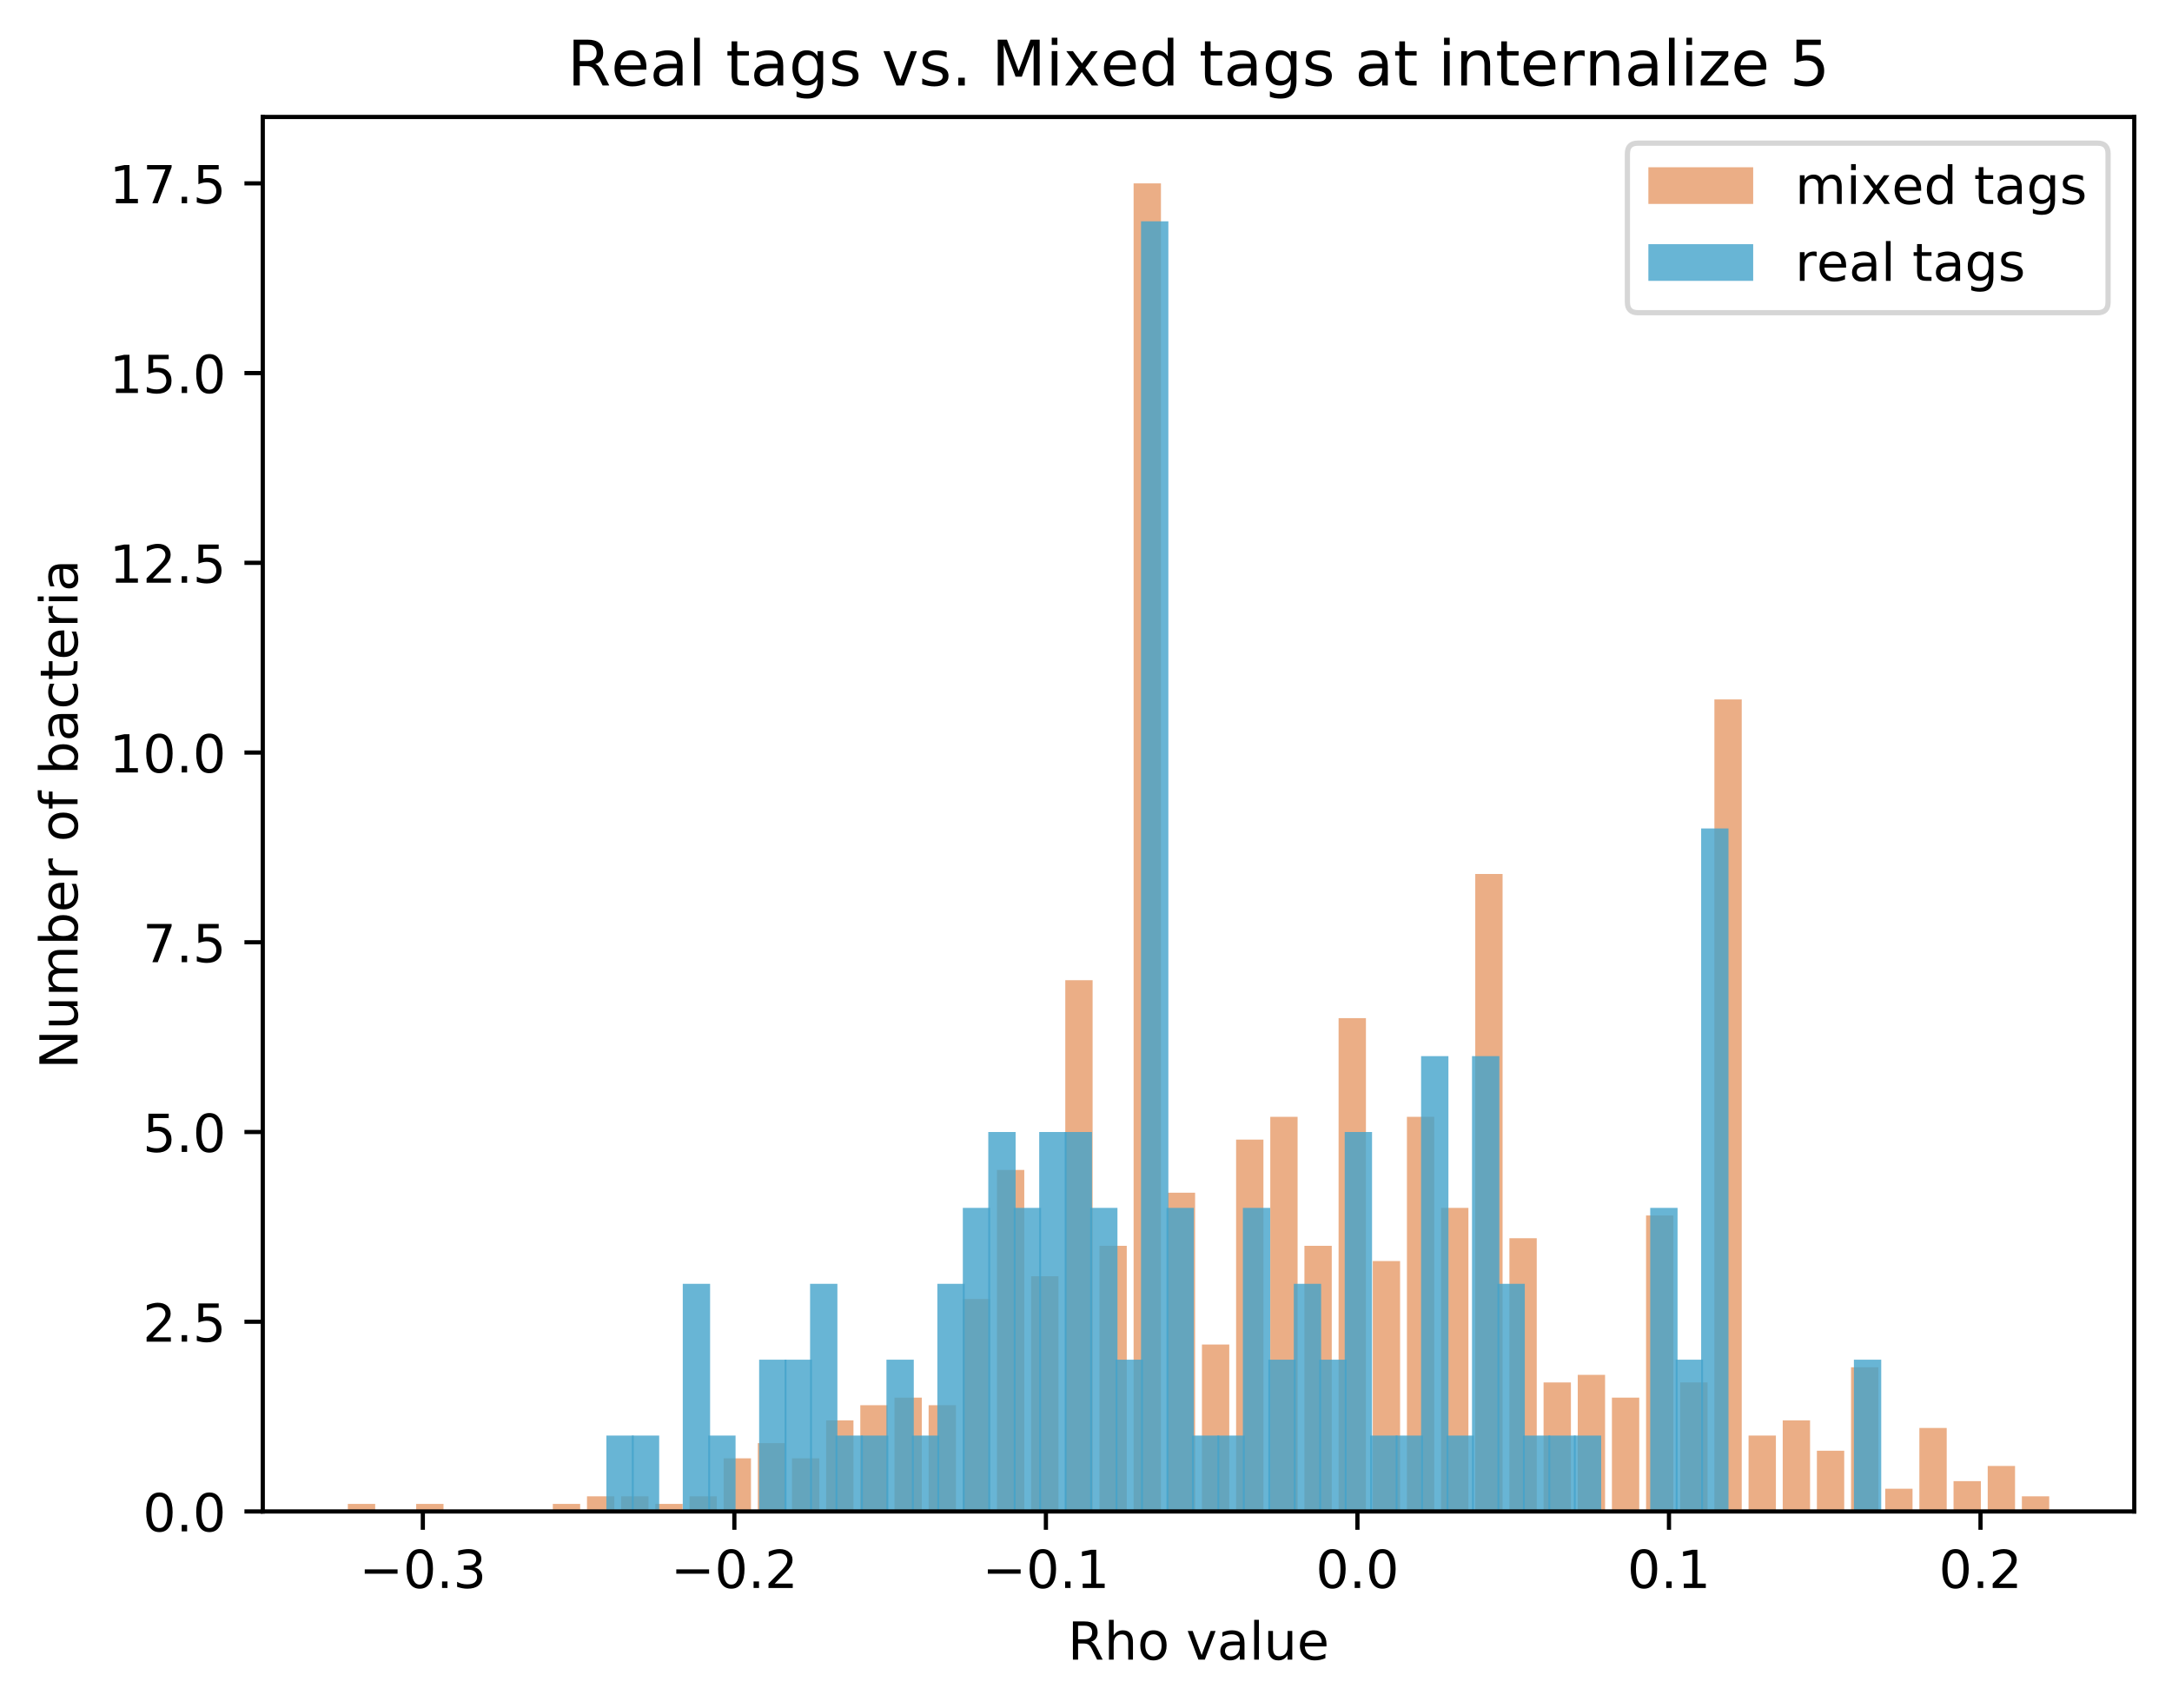 <?xml version="1.0" encoding="utf-8" standalone="no"?>
<!DOCTYPE svg PUBLIC "-//W3C//DTD SVG 1.1//EN"
  "http://www.w3.org/Graphics/SVG/1.1/DTD/svg11.dtd">
<!-- Created with matplotlib (https://matplotlib.org/) -->
<svg height="325.986pt" version="1.1" viewBox="0 0 414.464 325.986" width="414.464pt" xmlns="http://www.w3.org/2000/svg" xmlns:xlink="http://www.w3.org/1999/xlink">
 <defs>
  <style type="text/css">
*{stroke-linecap:butt;stroke-linejoin:round;}
  </style>
 </defs>
 <g id="figure_1">
  <g id="patch_1">
   <path d="M 0 325.986 
L 414.464 325.986 
L 414.464 0 
L 0 0 
z
" style="fill:#ffffff;"/>
  </g>
  <g id="axes_1">
   <g id="patch_2">
    <path d="M 50.144 288.43 
L 407.264 288.43 
L 407.264 22.318 
L 50.144 22.318 
z
" style="fill:#ffffff;"/>
   </g>
   <g id="patch_3">
    <path clip-path="url(#p16d63c1783)" d="M 66.376 288.43 
L 71.592 288.43 
L 71.592 286.982 
L 66.376 286.982 
z
" style="fill:#d95f0e;opacity:0.5;"/>
   </g>
   <g id="patch_4">
    <path clip-path="url(#p16d63c1783)" d="M 72.896 288.43 
L 78.111 288.43 
L 78.111 288.43 
L 72.896 288.43 
z
" style="fill:#d95f0e;opacity:0.5;"/>
   </g>
   <g id="patch_5">
    <path clip-path="url(#p16d63c1783)" d="M 79.415 288.43 
L 84.63 288.43 
L 84.63 286.982 
L 79.415 286.982 
z
" style="fill:#d95f0e;opacity:0.5;"/>
   </g>
   <g id="patch_6">
    <path clip-path="url(#p16d63c1783)" d="M 85.934 288.43 
L 91.149 288.43 
L 91.149 288.43 
L 85.934 288.43 
z
" style="fill:#d95f0e;opacity:0.5;"/>
   </g>
   <g id="patch_7">
    <path clip-path="url(#p16d63c1783)" d="M 92.453 288.43 
L 97.668 288.43 
L 97.668 288.43 
L 92.453 288.43 
z
" style="fill:#d95f0e;opacity:0.5;"/>
   </g>
   <g id="patch_8">
    <path clip-path="url(#p16d63c1783)" d="M 98.972 288.43 
L 104.188 288.43 
L 104.188 288.43 
L 98.972 288.43 
z
" style="fill:#d95f0e;opacity:0.5;"/>
   </g>
   <g id="patch_9">
    <path clip-path="url(#p16d63c1783)" d="M 105.491 288.43 
L 110.707 288.43 
L 110.707 286.982 
L 105.491 286.982 
z
" style="fill:#d95f0e;opacity:0.5;"/>
   </g>
   <g id="patch_10">
    <path clip-path="url(#p16d63c1783)" d="M 112.011 288.43 
L 117.226 288.43 
L 117.226 285.534 
L 112.011 285.534 
z
" style="fill:#d95f0e;opacity:0.5;"/>
   </g>
   <g id="patch_11">
    <path clip-path="url(#p16d63c1783)" d="M 118.53 288.43 
L 123.745 288.43 
L 123.745 285.534 
L 118.53 285.534 
z
" style="fill:#d95f0e;opacity:0.5;"/>
   </g>
   <g id="patch_12">
    <path clip-path="url(#p16d63c1783)" d="M 125.049 288.43 
L 130.264 288.43 
L 130.264 286.982 
L 125.049 286.982 
z
" style="fill:#d95f0e;opacity:0.5;"/>
   </g>
   <g id="patch_13">
    <path clip-path="url(#p16d63c1783)" d="M 131.568 288.43 
L 136.783 288.43 
L 136.783 285.534 
L 131.568 285.534 
z
" style="fill:#d95f0e;opacity:0.5;"/>
   </g>
   <g id="patch_14">
    <path clip-path="url(#p16d63c1783)" d="M 138.087 288.43 
L 143.303 288.43 
L 143.303 278.293 
L 138.087 278.293 
z
" style="fill:#d95f0e;opacity:0.5;"/>
   </g>
   <g id="patch_15">
    <path clip-path="url(#p16d63c1783)" d="M 144.606 288.43 
L 149.822 288.43 
L 149.822 275.396 
L 144.606 275.396 
z
" style="fill:#d95f0e;opacity:0.5;"/>
   </g>
   <g id="patch_16">
    <path clip-path="url(#p16d63c1783)" d="M 151.126 288.43 
L 156.341 288.43 
L 156.341 278.293 
L 151.126 278.293 
z
" style="fill:#d95f0e;opacity:0.5;"/>
   </g>
   <g id="patch_17">
    <path clip-path="url(#p16d63c1783)" d="M 157.645 288.43 
L 162.86 288.43 
L 162.86 271.051 
L 157.645 271.051 
z
" style="fill:#d95f0e;opacity:0.5;"/>
   </g>
   <g id="patch_18">
    <path clip-path="url(#p16d63c1783)" d="M 164.164 288.43 
L 169.379 288.43 
L 169.379 268.155 
L 164.164 268.155 
z
" style="fill:#d95f0e;opacity:0.5;"/>
   </g>
   <g id="patch_19">
    <path clip-path="url(#p16d63c1783)" d="M 170.683 288.43 
L 175.898 288.43 
L 175.898 266.707 
L 170.683 266.707 
z
" style="fill:#d95f0e;opacity:0.5;"/>
   </g>
   <g id="patch_20">
    <path clip-path="url(#p16d63c1783)" d="M 177.202 288.43 
L 182.418 288.43 
L 182.418 268.155 
L 177.202 268.155 
z
" style="fill:#d95f0e;opacity:0.5;"/>
   </g>
   <g id="patch_21">
    <path clip-path="url(#p16d63c1783)" d="M 183.721 288.43 
L 188.937 288.43 
L 188.937 247.88 
L 183.721 247.88 
z
" style="fill:#d95f0e;opacity:0.5;"/>
   </g>
   <g id="patch_22">
    <path clip-path="url(#p16d63c1783)" d="M 190.241 288.43 
L 195.456 288.43 
L 195.456 223.26 
L 190.241 223.26 
z
" style="fill:#d95f0e;opacity:0.5;"/>
   </g>
   <g id="patch_23">
    <path clip-path="url(#p16d63c1783)" d="M 196.76 288.43 
L 201.975 288.43 
L 201.975 243.535 
L 196.76 243.535 
z
" style="fill:#d95f0e;opacity:0.5;"/>
   </g>
   <g id="patch_24">
    <path clip-path="url(#p16d63c1783)" d="M 203.279 288.43 
L 208.494 288.43 
L 208.494 187.054 
L 203.279 187.054 
z
" style="fill:#d95f0e;opacity:0.5;"/>
   </g>
   <g id="patch_25">
    <path clip-path="url(#p16d63c1783)" d="M 209.798 288.43 
L 215.013 288.43 
L 215.013 237.742 
L 209.798 237.742 
z
" style="fill:#d95f0e;opacity:0.5;"/>
   </g>
   <g id="patch_26">
    <path clip-path="url(#p16d63c1783)" d="M 216.317 288.43 
L 221.533 288.43 
L 221.533 34.99 
L 216.317 34.99 
z
" style="fill:#d95f0e;opacity:0.5;"/>
   </g>
   <g id="patch_27">
    <path clip-path="url(#p16d63c1783)" d="M 222.836 288.43 
L 228.052 288.43 
L 228.052 227.605 
L 222.836 227.605 
z
" style="fill:#d95f0e;opacity:0.5;"/>
   </g>
   <g id="patch_28">
    <path clip-path="url(#p16d63c1783)" d="M 229.356 288.43 
L 234.571 288.43 
L 234.571 256.569 
L 229.356 256.569 
z
" style="fill:#d95f0e;opacity:0.5;"/>
   </g>
   <g id="patch_29">
    <path clip-path="url(#p16d63c1783)" d="M 235.875 288.43 
L 241.09 288.43 
L 241.09 217.467 
L 235.875 217.467 
z
" style="fill:#d95f0e;opacity:0.5;"/>
   </g>
   <g id="patch_30">
    <path clip-path="url(#p16d63c1783)" d="M 242.394 288.43 
L 247.609 288.43 
L 247.609 213.122 
L 242.394 213.122 
z
" style="fill:#d95f0e;opacity:0.5;"/>
   </g>
   <g id="patch_31">
    <path clip-path="url(#p16d63c1783)" d="M 248.913 288.43 
L 254.129 288.43 
L 254.129 237.742 
L 248.913 237.742 
z
" style="fill:#d95f0e;opacity:0.5;"/>
   </g>
   <g id="patch_32">
    <path clip-path="url(#p16d63c1783)" d="M 255.432 288.43 
L 260.648 288.43 
L 260.648 194.295 
L 255.432 194.295 
z
" style="fill:#d95f0e;opacity:0.5;"/>
   </g>
   <g id="patch_33">
    <path clip-path="url(#p16d63c1783)" d="M 261.952 288.43 
L 267.167 288.43 
L 267.167 240.639 
L 261.952 240.639 
z
" style="fill:#d95f0e;opacity:0.5;"/>
   </g>
   <g id="patch_34">
    <path clip-path="url(#p16d63c1783)" d="M 268.471 288.43 
L 273.686 288.43 
L 273.686 213.122 
L 268.471 213.122 
z
" style="fill:#d95f0e;opacity:0.5;"/>
   </g>
   <g id="patch_35">
    <path clip-path="url(#p16d63c1783)" d="M 274.99 288.43 
L 280.205 288.43 
L 280.205 230.501 
L 274.99 230.501 
z
" style="fill:#d95f0e;opacity:0.5;"/>
   </g>
   <g id="patch_36">
    <path clip-path="url(#p16d63c1783)" d="M 281.509 288.43 
L 286.724 288.43 
L 286.724 166.779 
L 281.509 166.779 
z
" style="fill:#d95f0e;opacity:0.5;"/>
   </g>
   <g id="patch_37">
    <path clip-path="url(#p16d63c1783)" d="M 288.028 288.43 
L 293.244 288.43 
L 293.244 236.294 
L 288.028 236.294 
z
" style="fill:#d95f0e;opacity:0.5;"/>
   </g>
   <g id="patch_38">
    <path clip-path="url(#p16d63c1783)" d="M 294.547 288.43 
L 299.763 288.43 
L 299.763 263.81 
L 294.547 263.81 
z
" style="fill:#d95f0e;opacity:0.5;"/>
   </g>
   <g id="patch_39">
    <path clip-path="url(#p16d63c1783)" d="M 301.067 288.43 
L 306.282 288.43 
L 306.282 262.362 
L 301.067 262.362 
z
" style="fill:#d95f0e;opacity:0.5;"/>
   </g>
   <g id="patch_40">
    <path clip-path="url(#p16d63c1783)" d="M 307.586 288.43 
L 312.801 288.43 
L 312.801 266.707 
L 307.586 266.707 
z
" style="fill:#d95f0e;opacity:0.5;"/>
   </g>
   <g id="patch_41">
    <path clip-path="url(#p16d63c1783)" d="M 314.105 288.43 
L 319.32 288.43 
L 319.32 231.949 
L 314.105 231.949 
z
" style="fill:#d95f0e;opacity:0.5;"/>
   </g>
   <g id="patch_42">
    <path clip-path="url(#p16d63c1783)" d="M 320.624 288.43 
L 325.839 288.43 
L 325.839 263.81 
L 320.624 263.81 
z
" style="fill:#d95f0e;opacity:0.5;"/>
   </g>
   <g id="patch_43">
    <path clip-path="url(#p16d63c1783)" d="M 327.143 288.43 
L 332.359 288.43 
L 332.359 133.47 
L 327.143 133.47 
z
" style="fill:#d95f0e;opacity:0.5;"/>
   </g>
   <g id="patch_44">
    <path clip-path="url(#p16d63c1783)" d="M 333.662 288.43 
L 338.878 288.43 
L 338.878 273.948 
L 333.662 273.948 
z
" style="fill:#d95f0e;opacity:0.5;"/>
   </g>
   <g id="patch_45">
    <path clip-path="url(#p16d63c1783)" d="M 340.182 288.43 
L 345.397 288.43 
L 345.397 271.051 
L 340.182 271.051 
z
" style="fill:#d95f0e;opacity:0.5;"/>
   </g>
   <g id="patch_46">
    <path clip-path="url(#p16d63c1783)" d="M 346.701 288.43 
L 351.916 288.43 
L 351.916 276.844 
L 346.701 276.844 
z
" style="fill:#d95f0e;opacity:0.5;"/>
   </g>
   <g id="patch_47">
    <path clip-path="url(#p16d63c1783)" d="M 353.22 288.43 
L 358.435 288.43 
L 358.435 260.914 
L 353.22 260.914 
z
" style="fill:#d95f0e;opacity:0.5;"/>
   </g>
   <g id="patch_48">
    <path clip-path="url(#p16d63c1783)" d="M 359.739 288.43 
L 364.954 288.43 
L 364.954 284.085 
L 359.739 284.085 
z
" style="fill:#d95f0e;opacity:0.5;"/>
   </g>
   <g id="patch_49">
    <path clip-path="url(#p16d63c1783)" d="M 366.258 288.43 
L 371.474 288.43 
L 371.474 272.5 
L 366.258 272.5 
z
" style="fill:#d95f0e;opacity:0.5;"/>
   </g>
   <g id="patch_50">
    <path clip-path="url(#p16d63c1783)" d="M 372.777 288.43 
L 377.993 288.43 
L 377.993 282.637 
L 372.777 282.637 
z
" style="fill:#d95f0e;opacity:0.5;"/>
   </g>
   <g id="patch_51">
    <path clip-path="url(#p16d63c1783)" d="M 379.297 288.43 
L 384.512 288.43 
L 384.512 279.741 
L 379.297 279.741 
z
" style="fill:#d95f0e;opacity:0.5;"/>
   </g>
   <g id="patch_52">
    <path clip-path="url(#p16d63c1783)" d="M 385.816 288.43 
L 391.031 288.43 
L 391.031 285.534 
L 385.816 285.534 
z
" style="fill:#d95f0e;opacity:0.5;"/>
   </g>
   <g id="patch_53">
    <path clip-path="url(#p16d63c1783)" d="M 115.712 288.43 
L 120.928 288.43 
L 120.928 273.948 
L 115.712 273.948 
z
" style="fill:#43a2ca;opacity:0.8;"/>
   </g>
   <g id="patch_54">
    <path clip-path="url(#p16d63c1783)" d="M 120.57 288.43 
L 125.786 288.43 
L 125.786 273.948 
L 120.57 273.948 
z
" style="fill:#43a2ca;opacity:0.8;"/>
   </g>
   <g id="patch_55">
    <path clip-path="url(#p16d63c1783)" d="M 125.429 288.43 
L 130.644 288.43 
L 130.644 288.43 
L 125.429 288.43 
z
" style="fill:#43a2ca;opacity:0.8;"/>
   </g>
   <g id="patch_56">
    <path clip-path="url(#p16d63c1783)" d="M 130.287 288.43 
L 135.502 288.43 
L 135.502 244.983 
L 130.287 244.983 
z
" style="fill:#43a2ca;opacity:0.8;"/>
   </g>
   <g id="patch_57">
    <path clip-path="url(#p16d63c1783)" d="M 135.145 288.43 
L 140.36 288.43 
L 140.36 273.948 
L 135.145 273.948 
z
" style="fill:#43a2ca;opacity:0.8;"/>
   </g>
   <g id="patch_58">
    <path clip-path="url(#p16d63c1783)" d="M 140.003 288.43 
L 145.219 288.43 
L 145.219 288.43 
L 140.003 288.43 
z
" style="fill:#43a2ca;opacity:0.8;"/>
   </g>
   <g id="patch_59">
    <path clip-path="url(#p16d63c1783)" d="M 144.861 288.43 
L 150.077 288.43 
L 150.077 259.466 
L 144.861 259.466 
z
" style="fill:#43a2ca;opacity:0.8;"/>
   </g>
   <g id="patch_60">
    <path clip-path="url(#p16d63c1783)" d="M 149.72 288.43 
L 154.935 288.43 
L 154.935 259.466 
L 149.72 259.466 
z
" style="fill:#43a2ca;opacity:0.8;"/>
   </g>
   <g id="patch_61">
    <path clip-path="url(#p16d63c1783)" d="M 154.578 288.43 
L 159.793 288.43 
L 159.793 244.983 
L 154.578 244.983 
z
" style="fill:#43a2ca;opacity:0.8;"/>
   </g>
   <g id="patch_62">
    <path clip-path="url(#p16d63c1783)" d="M 159.436 288.43 
L 164.651 288.43 
L 164.651 273.948 
L 159.436 273.948 
z
" style="fill:#43a2ca;opacity:0.8;"/>
   </g>
   <g id="patch_63">
    <path clip-path="url(#p16d63c1783)" d="M 164.294 288.43 
L 169.51 288.43 
L 169.51 273.948 
L 164.294 273.948 
z
" style="fill:#43a2ca;opacity:0.8;"/>
   </g>
   <g id="patch_64">
    <path clip-path="url(#p16d63c1783)" d="M 169.152 288.43 
L 174.368 288.43 
L 174.368 259.466 
L 169.152 259.466 
z
" style="fill:#43a2ca;opacity:0.8;"/>
   </g>
   <g id="patch_65">
    <path clip-path="url(#p16d63c1783)" d="M 174.011 288.43 
L 179.226 288.43 
L 179.226 273.948 
L 174.011 273.948 
z
" style="fill:#43a2ca;opacity:0.8;"/>
   </g>
   <g id="patch_66">
    <path clip-path="url(#p16d63c1783)" d="M 178.869 288.43 
L 184.084 288.43 
L 184.084 244.983 
L 178.869 244.983 
z
" style="fill:#43a2ca;opacity:0.8;"/>
   </g>
   <g id="patch_67">
    <path clip-path="url(#p16d63c1783)" d="M 183.727 288.43 
L 188.942 288.43 
L 188.942 230.501 
L 183.727 230.501 
z
" style="fill:#43a2ca;opacity:0.8;"/>
   </g>
   <g id="patch_68">
    <path clip-path="url(#p16d63c1783)" d="M 188.585 288.43 
L 193.801 288.43 
L 193.801 216.019 
L 188.585 216.019 
z
" style="fill:#43a2ca;opacity:0.8;"/>
   </g>
   <g id="patch_69">
    <path clip-path="url(#p16d63c1783)" d="M 193.443 288.43 
L 198.659 288.43 
L 198.659 230.501 
L 193.443 230.501 
z
" style="fill:#43a2ca;opacity:0.8;"/>
   </g>
   <g id="patch_70">
    <path clip-path="url(#p16d63c1783)" d="M 198.302 288.43 
L 203.517 288.43 
L 203.517 216.019 
L 198.302 216.019 
z
" style="fill:#43a2ca;opacity:0.8;"/>
   </g>
   <g id="patch_71">
    <path clip-path="url(#p16d63c1783)" d="M 203.16 288.43 
L 208.375 288.43 
L 208.375 216.019 
L 203.16 216.019 
z
" style="fill:#43a2ca;opacity:0.8;"/>
   </g>
   <g id="patch_72">
    <path clip-path="url(#p16d63c1783)" d="M 208.018 288.43 
L 213.233 288.43 
L 213.233 230.501 
L 208.018 230.501 
z
" style="fill:#43a2ca;opacity:0.8;"/>
   </g>
   <g id="patch_73">
    <path clip-path="url(#p16d63c1783)" d="M 212.876 288.43 
L 218.092 288.43 
L 218.092 259.466 
L 212.876 259.466 
z
" style="fill:#43a2ca;opacity:0.8;"/>
   </g>
   <g id="patch_74">
    <path clip-path="url(#p16d63c1783)" d="M 217.735 288.43 
L 222.95 288.43 
L 222.95 42.231 
L 217.735 42.231 
z
" style="fill:#43a2ca;opacity:0.8;"/>
   </g>
   <g id="patch_75">
    <path clip-path="url(#p16d63c1783)" d="M 222.593 288.43 
L 227.808 288.43 
L 227.808 230.501 
L 222.593 230.501 
z
" style="fill:#43a2ca;opacity:0.8;"/>
   </g>
   <g id="patch_76">
    <path clip-path="url(#p16d63c1783)" d="M 227.451 288.43 
L 232.666 288.43 
L 232.666 273.948 
L 227.451 273.948 
z
" style="fill:#43a2ca;opacity:0.8;"/>
   </g>
   <g id="patch_77">
    <path clip-path="url(#p16d63c1783)" d="M 232.309 288.43 
L 237.524 288.43 
L 237.524 273.948 
L 232.309 273.948 
z
" style="fill:#43a2ca;opacity:0.8;"/>
   </g>
   <g id="patch_78">
    <path clip-path="url(#p16d63c1783)" d="M 237.167 288.43 
L 242.383 288.43 
L 242.383 230.501 
L 237.167 230.501 
z
" style="fill:#43a2ca;opacity:0.8;"/>
   </g>
   <g id="patch_79">
    <path clip-path="url(#p16d63c1783)" d="M 242.026 288.43 
L 247.241 288.43 
L 247.241 259.466 
L 242.026 259.466 
z
" style="fill:#43a2ca;opacity:0.8;"/>
   </g>
   <g id="patch_80">
    <path clip-path="url(#p16d63c1783)" d="M 246.884 288.43 
L 252.099 288.43 
L 252.099 244.983 
L 246.884 244.983 
z
" style="fill:#43a2ca;opacity:0.8;"/>
   </g>
   <g id="patch_81">
    <path clip-path="url(#p16d63c1783)" d="M 251.742 288.43 
L 256.957 288.43 
L 256.957 259.466 
L 251.742 259.466 
z
" style="fill:#43a2ca;opacity:0.8;"/>
   </g>
   <g id="patch_82">
    <path clip-path="url(#p16d63c1783)" d="M 256.6 288.43 
L 261.815 288.43 
L 261.815 216.019 
L 256.6 216.019 
z
" style="fill:#43a2ca;opacity:0.8;"/>
   </g>
   <g id="patch_83">
    <path clip-path="url(#p16d63c1783)" d="M 261.458 288.43 
L 266.674 288.43 
L 266.674 273.948 
L 261.458 273.948 
z
" style="fill:#43a2ca;opacity:0.8;"/>
   </g>
   <g id="patch_84">
    <path clip-path="url(#p16d63c1783)" d="M 266.317 288.43 
L 271.532 288.43 
L 271.532 273.948 
L 266.317 273.948 
z
" style="fill:#43a2ca;opacity:0.8;"/>
   </g>
   <g id="patch_85">
    <path clip-path="url(#p16d63c1783)" d="M 271.175 288.43 
L 276.39 288.43 
L 276.39 201.536 
L 271.175 201.536 
z
" style="fill:#43a2ca;opacity:0.8;"/>
   </g>
   <g id="patch_86">
    <path clip-path="url(#p16d63c1783)" d="M 276.033 288.43 
L 281.248 288.43 
L 281.248 273.948 
L 276.033 273.948 
z
" style="fill:#43a2ca;opacity:0.8;"/>
   </g>
   <g id="patch_87">
    <path clip-path="url(#p16d63c1783)" d="M 280.891 288.43 
L 286.107 288.43 
L 286.107 201.536 
L 280.891 201.536 
z
" style="fill:#43a2ca;opacity:0.8;"/>
   </g>
   <g id="patch_88">
    <path clip-path="url(#p16d63c1783)" d="M 285.749 288.43 
L 290.965 288.43 
L 290.965 244.983 
L 285.749 244.983 
z
" style="fill:#43a2ca;opacity:0.8;"/>
   </g>
   <g id="patch_89">
    <path clip-path="url(#p16d63c1783)" d="M 290.608 288.43 
L 295.823 288.43 
L 295.823 273.948 
L 290.608 273.948 
z
" style="fill:#43a2ca;opacity:0.8;"/>
   </g>
   <g id="patch_90">
    <path clip-path="url(#p16d63c1783)" d="M 295.466 288.43 
L 300.681 288.43 
L 300.681 273.948 
L 295.466 273.948 
z
" style="fill:#43a2ca;opacity:0.8;"/>
   </g>
   <g id="patch_91">
    <path clip-path="url(#p16d63c1783)" d="M 300.324 288.43 
L 305.539 288.43 
L 305.539 273.948 
L 300.324 273.948 
z
" style="fill:#43a2ca;opacity:0.8;"/>
   </g>
   <g id="patch_92">
    <path clip-path="url(#p16d63c1783)" d="M 305.182 288.43 
L 310.398 288.43 
L 310.398 288.43 
L 305.182 288.43 
z
" style="fill:#43a2ca;opacity:0.8;"/>
   </g>
   <g id="patch_93">
    <path clip-path="url(#p16d63c1783)" d="M 310.04 288.43 
L 315.256 288.43 
L 315.256 288.43 
L 310.04 288.43 
z
" style="fill:#43a2ca;opacity:0.8;"/>
   </g>
   <g id="patch_94">
    <path clip-path="url(#p16d63c1783)" d="M 314.899 288.43 
L 320.114 288.43 
L 320.114 230.501 
L 314.899 230.501 
z
" style="fill:#43a2ca;opacity:0.8;"/>
   </g>
   <g id="patch_95">
    <path clip-path="url(#p16d63c1783)" d="M 319.757 288.43 
L 324.972 288.43 
L 324.972 259.466 
L 319.757 259.466 
z
" style="fill:#43a2ca;opacity:0.8;"/>
   </g>
   <g id="patch_96">
    <path clip-path="url(#p16d63c1783)" d="M 324.615 288.43 
L 329.83 288.43 
L 329.83 158.09 
L 324.615 158.09 
z
" style="fill:#43a2ca;opacity:0.8;"/>
   </g>
   <g id="patch_97">
    <path clip-path="url(#p16d63c1783)" d="M 329.473 288.43 
L 334.689 288.43 
L 334.689 288.43 
L 329.473 288.43 
z
" style="fill:#43a2ca;opacity:0.8;"/>
   </g>
   <g id="patch_98">
    <path clip-path="url(#p16d63c1783)" d="M 334.331 288.43 
L 339.547 288.43 
L 339.547 288.43 
L 334.331 288.43 
z
" style="fill:#43a2ca;opacity:0.8;"/>
   </g>
   <g id="patch_99">
    <path clip-path="url(#p16d63c1783)" d="M 339.19 288.43 
L 344.405 288.43 
L 344.405 288.43 
L 339.19 288.43 
z
" style="fill:#43a2ca;opacity:0.8;"/>
   </g>
   <g id="patch_100">
    <path clip-path="url(#p16d63c1783)" d="M 344.048 288.43 
L 349.263 288.43 
L 349.263 288.43 
L 344.048 288.43 
z
" style="fill:#43a2ca;opacity:0.8;"/>
   </g>
   <g id="patch_101">
    <path clip-path="url(#p16d63c1783)" d="M 348.906 288.43 
L 354.121 288.43 
L 354.121 288.43 
L 348.906 288.43 
z
" style="fill:#43a2ca;opacity:0.8;"/>
   </g>
   <g id="patch_102">
    <path clip-path="url(#p16d63c1783)" d="M 353.764 288.43 
L 358.98 288.43 
L 358.98 259.466 
L 353.764 259.466 
z
" style="fill:#43a2ca;opacity:0.8;"/>
   </g>
   <g id="matplotlib.axis_1">
    <g id="xtick_1">
     <g id="line2d_1">
      <defs>
       <path d="M 0 0 
L 0 3.5 
" id="ma72d0b449f" style="stroke:#000000;stroke-width:0.8;"/>
      </defs>
      <g>
       <use style="stroke:#000000;stroke-width:0.8;" x="80.685" xlink:href="#ma72d0b449f" y="288.43"/>
      </g>
     </g>
     <g id="text_1">
      <!-- −0.3 -->
      <defs>
       <path d="M 10.594 35.5 
L 73.188 35.5 
L 73.188 27.203 
L 10.594 27.203 
z
" id="DejaVuSans-8722"/>
       <path d="M 31.781 66.406 
Q 24.172 66.406 20.328 58.906 
Q 16.5 51.422 16.5 36.375 
Q 16.5 21.391 20.328 13.891 
Q 24.172 6.391 31.781 6.391 
Q 39.453 6.391 43.281 13.891 
Q 47.125 21.391 47.125 36.375 
Q 47.125 51.422 43.281 58.906 
Q 39.453 66.406 31.781 66.406 
z
M 31.781 74.219 
Q 44.047 74.219 50.516 64.516 
Q 56.984 54.828 56.984 36.375 
Q 56.984 17.969 50.516 8.266 
Q 44.047 -1.422 31.781 -1.422 
Q 19.531 -1.422 13.062 8.266 
Q 6.594 17.969 6.594 36.375 
Q 6.594 54.828 13.062 64.516 
Q 19.531 74.219 31.781 74.219 
z
" id="DejaVuSans-48"/>
       <path d="M 10.688 12.406 
L 21 12.406 
L 21 0 
L 10.688 0 
z
" id="DejaVuSans-46"/>
       <path d="M 40.578 39.312 
Q 47.656 37.797 51.625 33 
Q 55.609 28.219 55.609 21.188 
Q 55.609 10.406 48.188 4.484 
Q 40.766 -1.422 27.094 -1.422 
Q 22.516 -1.422 17.656 -0.516 
Q 12.797 0.391 7.625 2.203 
L 7.625 11.719 
Q 11.719 9.328 16.594 8.109 
Q 21.484 6.891 26.812 6.891 
Q 36.078 6.891 40.938 10.547 
Q 45.797 14.203 45.797 21.188 
Q 45.797 27.641 41.281 31.266 
Q 36.766 34.906 28.719 34.906 
L 20.219 34.906 
L 20.219 43.016 
L 29.109 43.016 
Q 36.375 43.016 40.234 45.922 
Q 44.094 48.828 44.094 54.297 
Q 44.094 59.906 40.109 62.906 
Q 36.141 65.922 28.719 65.922 
Q 24.656 65.922 20.016 65.031 
Q 15.375 64.156 9.812 62.312 
L 9.812 71.094 
Q 15.438 72.656 20.344 73.438 
Q 25.25 74.219 29.594 74.219 
Q 40.828 74.219 47.359 69.109 
Q 53.906 64.016 53.906 55.328 
Q 53.906 49.266 50.438 45.094 
Q 46.969 40.922 40.578 39.312 
z
" id="DejaVuSans-51"/>
      </defs>
      <g transform="translate(68.544 303.029)scale(0.1 -0.1)">
       <use xlink:href="#DejaVuSans-8722"/>
       <use x="83.789" xlink:href="#DejaVuSans-48"/>
       <use x="147.412" xlink:href="#DejaVuSans-46"/>
       <use x="179.199" xlink:href="#DejaVuSans-51"/>
      </g>
     </g>
    </g>
    <g id="xtick_2">
     <g id="line2d_2">
      <g>
       <use style="stroke:#000000;stroke-width:0.8;" x="140.133" xlink:href="#ma72d0b449f" y="288.43"/>
      </g>
     </g>
     <g id="text_2">
      <!-- −0.2 -->
      <defs>
       <path d="M 19.188 8.297 
L 53.609 8.297 
L 53.609 0 
L 7.328 0 
L 7.328 8.297 
Q 12.938 14.109 22.625 23.891 
Q 32.328 33.688 34.812 36.531 
Q 39.547 41.844 41.422 45.531 
Q 43.312 49.219 43.312 52.781 
Q 43.312 58.594 39.234 62.25 
Q 35.156 65.922 28.609 65.922 
Q 23.969 65.922 18.812 64.312 
Q 13.672 62.703 7.812 59.422 
L 7.812 69.391 
Q 13.766 71.781 18.938 73 
Q 24.125 74.219 28.422 74.219 
Q 39.75 74.219 46.484 68.547 
Q 53.219 62.891 53.219 53.422 
Q 53.219 48.922 51.531 44.891 
Q 49.859 40.875 45.406 35.406 
Q 44.188 33.984 37.641 27.219 
Q 31.109 20.453 19.188 8.297 
z
" id="DejaVuSans-50"/>
      </defs>
      <g transform="translate(127.991 303.029)scale(0.1 -0.1)">
       <use xlink:href="#DejaVuSans-8722"/>
       <use x="83.789" xlink:href="#DejaVuSans-48"/>
       <use x="147.412" xlink:href="#DejaVuSans-46"/>
       <use x="179.199" xlink:href="#DejaVuSans-50"/>
      </g>
     </g>
    </g>
    <g id="xtick_3">
     <g id="line2d_3">
      <g>
       <use style="stroke:#000000;stroke-width:0.8;" x="199.581" xlink:href="#ma72d0b449f" y="288.43"/>
      </g>
     </g>
     <g id="text_3">
      <!-- −0.1 -->
      <defs>
       <path d="M 12.406 8.297 
L 28.516 8.297 
L 28.516 63.922 
L 10.984 60.406 
L 10.984 69.391 
L 28.422 72.906 
L 38.281 72.906 
L 38.281 8.297 
L 54.391 8.297 
L 54.391 0 
L 12.406 0 
z
" id="DejaVuSans-49"/>
      </defs>
      <g transform="translate(187.439 303.029)scale(0.1 -0.1)">
       <use xlink:href="#DejaVuSans-8722"/>
       <use x="83.789" xlink:href="#DejaVuSans-48"/>
       <use x="147.412" xlink:href="#DejaVuSans-46"/>
       <use x="179.199" xlink:href="#DejaVuSans-49"/>
      </g>
     </g>
    </g>
    <g id="xtick_4">
     <g id="line2d_4">
      <g>
       <use style="stroke:#000000;stroke-width:0.8;" x="259.028" xlink:href="#ma72d0b449f" y="288.43"/>
      </g>
     </g>
     <g id="text_4">
      <!-- 0.0 -->
      <g transform="translate(251.077 303.029)scale(0.1 -0.1)">
       <use xlink:href="#DejaVuSans-48"/>
       <use x="63.623" xlink:href="#DejaVuSans-46"/>
       <use x="95.41" xlink:href="#DejaVuSans-48"/>
      </g>
     </g>
    </g>
    <g id="xtick_5">
     <g id="line2d_5">
      <g>
       <use style="stroke:#000000;stroke-width:0.8;" x="318.476" xlink:href="#ma72d0b449f" y="288.43"/>
      </g>
     </g>
     <g id="text_5">
      <!-- 0.1 -->
      <g transform="translate(310.524 303.029)scale(0.1 -0.1)">
       <use xlink:href="#DejaVuSans-48"/>
       <use x="63.623" xlink:href="#DejaVuSans-46"/>
       <use x="95.41" xlink:href="#DejaVuSans-49"/>
      </g>
     </g>
    </g>
    <g id="xtick_6">
     <g id="line2d_6">
      <g>
       <use style="stroke:#000000;stroke-width:0.8;" x="377.924" xlink:href="#ma72d0b449f" y="288.43"/>
      </g>
     </g>
     <g id="text_6">
      <!-- 0.2 -->
      <g transform="translate(369.972 303.029)scale(0.1 -0.1)">
       <use xlink:href="#DejaVuSans-48"/>
       <use x="63.623" xlink:href="#DejaVuSans-46"/>
       <use x="95.41" xlink:href="#DejaVuSans-50"/>
      </g>
     </g>
    </g>
    <g id="text_7">
     <!-- Rho value -->
     <defs>
      <path d="M 44.391 34.188 
Q 47.562 33.109 50.562 29.594 
Q 53.562 26.078 56.594 19.922 
L 66.609 0 
L 56 0 
L 46.688 18.703 
Q 43.062 26.031 39.672 28.422 
Q 36.281 30.812 30.422 30.812 
L 19.672 30.812 
L 19.672 0 
L 9.812 0 
L 9.812 72.906 
L 32.078 72.906 
Q 44.578 72.906 50.734 67.672 
Q 56.891 62.453 56.891 51.906 
Q 56.891 45.016 53.688 40.469 
Q 50.484 35.938 44.391 34.188 
z
M 19.672 64.797 
L 19.672 38.922 
L 32.078 38.922 
Q 39.203 38.922 42.844 42.219 
Q 46.484 45.516 46.484 51.906 
Q 46.484 58.297 42.844 61.547 
Q 39.203 64.797 32.078 64.797 
z
" id="DejaVuSans-82"/>
      <path d="M 54.891 33.016 
L 54.891 0 
L 45.906 0 
L 45.906 32.719 
Q 45.906 40.484 42.875 44.328 
Q 39.844 48.188 33.797 48.188 
Q 26.516 48.188 22.312 43.547 
Q 18.109 38.922 18.109 30.906 
L 18.109 0 
L 9.078 0 
L 9.078 75.984 
L 18.109 75.984 
L 18.109 46.188 
Q 21.344 51.125 25.703 53.562 
Q 30.078 56 35.797 56 
Q 45.219 56 50.047 50.172 
Q 54.891 44.344 54.891 33.016 
z
" id="DejaVuSans-104"/>
      <path d="M 30.609 48.391 
Q 23.391 48.391 19.188 42.75 
Q 14.984 37.109 14.984 27.297 
Q 14.984 17.484 19.156 11.844 
Q 23.344 6.203 30.609 6.203 
Q 37.797 6.203 41.984 11.859 
Q 46.188 17.531 46.188 27.297 
Q 46.188 37.016 41.984 42.703 
Q 37.797 48.391 30.609 48.391 
z
M 30.609 56 
Q 42.328 56 49.016 48.375 
Q 55.719 40.766 55.719 27.297 
Q 55.719 13.875 49.016 6.219 
Q 42.328 -1.422 30.609 -1.422 
Q 18.844 -1.422 12.172 6.219 
Q 5.516 13.875 5.516 27.297 
Q 5.516 40.766 12.172 48.375 
Q 18.844 56 30.609 56 
z
" id="DejaVuSans-111"/>
      <path id="DejaVuSans-32"/>
      <path d="M 2.984 54.688 
L 12.5 54.688 
L 29.594 8.797 
L 46.688 54.688 
L 56.203 54.688 
L 35.688 0 
L 23.484 0 
z
" id="DejaVuSans-118"/>
      <path d="M 34.281 27.484 
Q 23.391 27.484 19.188 25 
Q 14.984 22.516 14.984 16.5 
Q 14.984 11.719 18.141 8.906 
Q 21.297 6.109 26.703 6.109 
Q 34.188 6.109 38.703 11.406 
Q 43.219 16.703 43.219 25.484 
L 43.219 27.484 
z
M 52.203 31.203 
L 52.203 0 
L 43.219 0 
L 43.219 8.297 
Q 40.141 3.328 35.547 0.953 
Q 30.953 -1.422 24.312 -1.422 
Q 15.922 -1.422 10.953 3.297 
Q 6 8.016 6 15.922 
Q 6 25.141 12.172 29.828 
Q 18.359 34.516 30.609 34.516 
L 43.219 34.516 
L 43.219 35.406 
Q 43.219 41.609 39.141 45 
Q 35.062 48.391 27.688 48.391 
Q 23 48.391 18.547 47.266 
Q 14.109 46.141 10.016 43.891 
L 10.016 52.203 
Q 14.938 54.109 19.578 55.047 
Q 24.219 56 28.609 56 
Q 40.484 56 46.344 49.844 
Q 52.203 43.703 52.203 31.203 
z
" id="DejaVuSans-97"/>
      <path d="M 9.422 75.984 
L 18.406 75.984 
L 18.406 0 
L 9.422 0 
z
" id="DejaVuSans-108"/>
      <path d="M 8.5 21.578 
L 8.5 54.688 
L 17.484 54.688 
L 17.484 21.922 
Q 17.484 14.156 20.5 10.266 
Q 23.531 6.391 29.594 6.391 
Q 36.859 6.391 41.078 11.031 
Q 45.312 15.672 45.312 23.688 
L 45.312 54.688 
L 54.297 54.688 
L 54.297 0 
L 45.312 0 
L 45.312 8.406 
Q 42.047 3.422 37.719 1 
Q 33.406 -1.422 27.688 -1.422 
Q 18.266 -1.422 13.375 4.438 
Q 8.5 10.297 8.5 21.578 
z
M 31.109 56 
z
" id="DejaVuSans-117"/>
      <path d="M 56.203 29.594 
L 56.203 25.203 
L 14.891 25.203 
Q 15.484 15.922 20.484 11.062 
Q 25.484 6.203 34.422 6.203 
Q 39.594 6.203 44.453 7.469 
Q 49.312 8.734 54.109 11.281 
L 54.109 2.781 
Q 49.266 0.734 44.188 -0.344 
Q 39.109 -1.422 33.891 -1.422 
Q 20.797 -1.422 13.156 6.188 
Q 5.516 13.812 5.516 26.812 
Q 5.516 40.234 12.766 48.109 
Q 20.016 56 32.328 56 
Q 43.359 56 49.781 48.891 
Q 56.203 41.797 56.203 29.594 
z
M 47.219 32.234 
Q 47.125 39.594 43.094 43.984 
Q 39.062 48.391 32.422 48.391 
Q 24.906 48.391 20.391 44.141 
Q 15.875 39.891 15.188 32.172 
z
" id="DejaVuSans-101"/>
     </defs>
     <g transform="translate(203.755 316.707)scale(0.1 -0.1)">
      <use xlink:href="#DejaVuSans-82"/>
      <use x="69.482" xlink:href="#DejaVuSans-104"/>
      <use x="132.861" xlink:href="#DejaVuSans-111"/>
      <use x="194.043" xlink:href="#DejaVuSans-32"/>
      <use x="225.83" xlink:href="#DejaVuSans-118"/>
      <use x="285.01" xlink:href="#DejaVuSans-97"/>
      <use x="346.289" xlink:href="#DejaVuSans-108"/>
      <use x="374.072" xlink:href="#DejaVuSans-117"/>
      <use x="437.451" xlink:href="#DejaVuSans-101"/>
     </g>
    </g>
   </g>
   <g id="matplotlib.axis_2">
    <g id="ytick_1">
     <g id="line2d_7">
      <defs>
       <path d="M 0 0 
L -3.5 0 
" id="m10373bb51a" style="stroke:#000000;stroke-width:0.8;"/>
      </defs>
      <g>
       <use style="stroke:#000000;stroke-width:0.8;" x="50.144" xlink:href="#m10373bb51a" y="288.43"/>
      </g>
     </g>
     <g id="text_8">
      <!-- 0.0 -->
      <g transform="translate(27.241 292.229)scale(0.1 -0.1)">
       <use xlink:href="#DejaVuSans-48"/>
       <use x="63.623" xlink:href="#DejaVuSans-46"/>
       <use x="95.41" xlink:href="#DejaVuSans-48"/>
      </g>
     </g>
    </g>
    <g id="ytick_2">
     <g id="line2d_8">
      <g>
       <use style="stroke:#000000;stroke-width:0.8;" x="50.144" xlink:href="#m10373bb51a" y="252.224"/>
      </g>
     </g>
     <g id="text_9">
      <!-- 2.5 -->
      <defs>
       <path d="M 10.797 72.906 
L 49.516 72.906 
L 49.516 64.594 
L 19.828 64.594 
L 19.828 46.734 
Q 21.969 47.469 24.109 47.828 
Q 26.266 48.188 28.422 48.188 
Q 40.625 48.188 47.75 41.5 
Q 54.891 34.812 54.891 23.391 
Q 54.891 11.625 47.562 5.094 
Q 40.234 -1.422 26.906 -1.422 
Q 22.312 -1.422 17.547 -0.641 
Q 12.797 0.141 7.719 1.703 
L 7.719 11.625 
Q 12.109 9.234 16.797 8.062 
Q 21.484 6.891 26.703 6.891 
Q 35.156 6.891 40.078 11.328 
Q 45.016 15.766 45.016 23.391 
Q 45.016 31 40.078 35.438 
Q 35.156 39.891 26.703 39.891 
Q 22.75 39.891 18.812 39.016 
Q 14.891 38.141 10.797 36.281 
z
" id="DejaVuSans-53"/>
      </defs>
      <g transform="translate(27.241 256.024)scale(0.1 -0.1)">
       <use xlink:href="#DejaVuSans-50"/>
       <use x="63.623" xlink:href="#DejaVuSans-46"/>
       <use x="95.41" xlink:href="#DejaVuSans-53"/>
      </g>
     </g>
    </g>
    <g id="ytick_3">
     <g id="line2d_9">
      <g>
       <use style="stroke:#000000;stroke-width:0.8;" x="50.144" xlink:href="#m10373bb51a" y="216.019"/>
      </g>
     </g>
     <g id="text_10">
      <!-- 5.0 -->
      <g transform="translate(27.241 219.818)scale(0.1 -0.1)">
       <use xlink:href="#DejaVuSans-53"/>
       <use x="63.623" xlink:href="#DejaVuSans-46"/>
       <use x="95.41" xlink:href="#DejaVuSans-48"/>
      </g>
     </g>
    </g>
    <g id="ytick_4">
     <g id="line2d_10">
      <g>
       <use style="stroke:#000000;stroke-width:0.8;" x="50.144" xlink:href="#m10373bb51a" y="179.813"/>
      </g>
     </g>
     <g id="text_11">
      <!-- 7.5 -->
      <defs>
       <path d="M 8.203 72.906 
L 55.078 72.906 
L 55.078 68.703 
L 28.609 0 
L 18.312 0 
L 43.219 64.594 
L 8.203 64.594 
z
" id="DejaVuSans-55"/>
      </defs>
      <g transform="translate(27.241 183.612)scale(0.1 -0.1)">
       <use xlink:href="#DejaVuSans-55"/>
       <use x="63.623" xlink:href="#DejaVuSans-46"/>
       <use x="95.41" xlink:href="#DejaVuSans-53"/>
      </g>
     </g>
    </g>
    <g id="ytick_5">
     <g id="line2d_11">
      <g>
       <use style="stroke:#000000;stroke-width:0.8;" x="50.144" xlink:href="#m10373bb51a" y="143.607"/>
      </g>
     </g>
     <g id="text_12">
      <!-- 10.0 -->
      <g transform="translate(20.878 147.406)scale(0.1 -0.1)">
       <use xlink:href="#DejaVuSans-49"/>
       <use x="63.623" xlink:href="#DejaVuSans-48"/>
       <use x="127.246" xlink:href="#DejaVuSans-46"/>
       <use x="159.033" xlink:href="#DejaVuSans-48"/>
      </g>
     </g>
    </g>
    <g id="ytick_6">
     <g id="line2d_12">
      <g>
       <use style="stroke:#000000;stroke-width:0.8;" x="50.144" xlink:href="#m10373bb51a" y="107.402"/>
      </g>
     </g>
     <g id="text_13">
      <!-- 12.5 -->
      <g transform="translate(20.878 111.201)scale(0.1 -0.1)">
       <use xlink:href="#DejaVuSans-49"/>
       <use x="63.623" xlink:href="#DejaVuSans-50"/>
       <use x="127.246" xlink:href="#DejaVuSans-46"/>
       <use x="159.033" xlink:href="#DejaVuSans-53"/>
      </g>
     </g>
    </g>
    <g id="ytick_7">
     <g id="line2d_13">
      <g>
       <use style="stroke:#000000;stroke-width:0.8;" x="50.144" xlink:href="#m10373bb51a" y="71.196"/>
      </g>
     </g>
     <g id="text_14">
      <!-- 15.0 -->
      <g transform="translate(20.878 74.995)scale(0.1 -0.1)">
       <use xlink:href="#DejaVuSans-49"/>
       <use x="63.623" xlink:href="#DejaVuSans-53"/>
       <use x="127.246" xlink:href="#DejaVuSans-46"/>
       <use x="159.033" xlink:href="#DejaVuSans-48"/>
      </g>
     </g>
    </g>
    <g id="ytick_8">
     <g id="line2d_14">
      <g>
       <use style="stroke:#000000;stroke-width:0.8;" x="50.144" xlink:href="#m10373bb51a" y="34.99"/>
      </g>
     </g>
     <g id="text_15">
      <!-- 17.5 -->
      <g transform="translate(20.878 38.789)scale(0.1 -0.1)">
       <use xlink:href="#DejaVuSans-49"/>
       <use x="63.623" xlink:href="#DejaVuSans-55"/>
       <use x="127.246" xlink:href="#DejaVuSans-46"/>
       <use x="159.033" xlink:href="#DejaVuSans-53"/>
      </g>
     </g>
    </g>
    <g id="text_16">
     <!-- Number of bacteria -->
     <defs>
      <path d="M 9.812 72.906 
L 23.094 72.906 
L 55.422 11.922 
L 55.422 72.906 
L 64.984 72.906 
L 64.984 0 
L 51.703 0 
L 19.391 60.984 
L 19.391 0 
L 9.812 0 
z
" id="DejaVuSans-78"/>
      <path d="M 52 44.188 
Q 55.375 50.25 60.062 53.125 
Q 64.75 56 71.094 56 
Q 79.641 56 84.281 50.016 
Q 88.922 44.047 88.922 33.016 
L 88.922 0 
L 79.891 0 
L 79.891 32.719 
Q 79.891 40.578 77.094 44.375 
Q 74.312 48.188 68.609 48.188 
Q 61.625 48.188 57.562 43.547 
Q 53.516 38.922 53.516 30.906 
L 53.516 0 
L 44.484 0 
L 44.484 32.719 
Q 44.484 40.625 41.703 44.406 
Q 38.922 48.188 33.109 48.188 
Q 26.219 48.188 22.156 43.531 
Q 18.109 38.875 18.109 30.906 
L 18.109 0 
L 9.078 0 
L 9.078 54.688 
L 18.109 54.688 
L 18.109 46.188 
Q 21.188 51.219 25.484 53.609 
Q 29.781 56 35.688 56 
Q 41.656 56 45.828 52.969 
Q 50 49.953 52 44.188 
z
" id="DejaVuSans-109"/>
      <path d="M 48.688 27.297 
Q 48.688 37.203 44.609 42.844 
Q 40.531 48.484 33.406 48.484 
Q 26.266 48.484 22.188 42.844 
Q 18.109 37.203 18.109 27.297 
Q 18.109 17.391 22.188 11.75 
Q 26.266 6.109 33.406 6.109 
Q 40.531 6.109 44.609 11.75 
Q 48.688 17.391 48.688 27.297 
z
M 18.109 46.391 
Q 20.953 51.266 25.266 53.625 
Q 29.594 56 35.594 56 
Q 45.562 56 51.781 48.094 
Q 58.016 40.188 58.016 27.297 
Q 58.016 14.406 51.781 6.484 
Q 45.562 -1.422 35.594 -1.422 
Q 29.594 -1.422 25.266 0.953 
Q 20.953 3.328 18.109 8.203 
L 18.109 0 
L 9.078 0 
L 9.078 75.984 
L 18.109 75.984 
z
" id="DejaVuSans-98"/>
      <path d="M 41.109 46.297 
Q 39.594 47.172 37.812 47.578 
Q 36.031 48 33.891 48 
Q 26.266 48 22.188 43.047 
Q 18.109 38.094 18.109 28.812 
L 18.109 0 
L 9.078 0 
L 9.078 54.688 
L 18.109 54.688 
L 18.109 46.188 
Q 20.953 51.172 25.484 53.578 
Q 30.031 56 36.531 56 
Q 37.453 56 38.578 55.875 
Q 39.703 55.766 41.062 55.516 
z
" id="DejaVuSans-114"/>
      <path d="M 37.109 75.984 
L 37.109 68.5 
L 28.516 68.5 
Q 23.688 68.5 21.797 66.547 
Q 19.922 64.594 19.922 59.516 
L 19.922 54.688 
L 34.719 54.688 
L 34.719 47.703 
L 19.922 47.703 
L 19.922 0 
L 10.891 0 
L 10.891 47.703 
L 2.297 47.703 
L 2.297 54.688 
L 10.891 54.688 
L 10.891 58.5 
Q 10.891 67.625 15.141 71.797 
Q 19.391 75.984 28.609 75.984 
z
" id="DejaVuSans-102"/>
      <path d="M 48.781 52.594 
L 48.781 44.188 
Q 44.969 46.297 41.141 47.344 
Q 37.312 48.391 33.406 48.391 
Q 24.656 48.391 19.812 42.844 
Q 14.984 37.312 14.984 27.297 
Q 14.984 17.281 19.812 11.734 
Q 24.656 6.203 33.406 6.203 
Q 37.312 6.203 41.141 7.25 
Q 44.969 8.297 48.781 10.406 
L 48.781 2.094 
Q 45.016 0.344 40.984 -0.531 
Q 36.969 -1.422 32.422 -1.422 
Q 20.062 -1.422 12.781 6.344 
Q 5.516 14.109 5.516 27.297 
Q 5.516 40.672 12.859 48.328 
Q 20.219 56 33.016 56 
Q 37.156 56 41.109 55.141 
Q 45.062 54.297 48.781 52.594 
z
" id="DejaVuSans-99"/>
      <path d="M 18.312 70.219 
L 18.312 54.688 
L 36.812 54.688 
L 36.812 47.703 
L 18.312 47.703 
L 18.312 18.016 
Q 18.312 11.328 20.141 9.422 
Q 21.969 7.516 27.594 7.516 
L 36.812 7.516 
L 36.812 0 
L 27.594 0 
Q 17.188 0 13.234 3.875 
Q 9.281 7.766 9.281 18.016 
L 9.281 47.703 
L 2.688 47.703 
L 2.688 54.688 
L 9.281 54.688 
L 9.281 70.219 
z
" id="DejaVuSans-116"/>
      <path d="M 9.422 54.688 
L 18.406 54.688 
L 18.406 0 
L 9.422 0 
z
M 9.422 75.984 
L 18.406 75.984 
L 18.406 64.594 
L 9.422 64.594 
z
" id="DejaVuSans-105"/>
     </defs>
     <g transform="translate(14.798 203.991)rotate(-90)scale(0.1 -0.1)">
      <use xlink:href="#DejaVuSans-78"/>
      <use x="74.805" xlink:href="#DejaVuSans-117"/>
      <use x="138.184" xlink:href="#DejaVuSans-109"/>
      <use x="235.596" xlink:href="#DejaVuSans-98"/>
      <use x="299.072" xlink:href="#DejaVuSans-101"/>
      <use x="360.596" xlink:href="#DejaVuSans-114"/>
      <use x="401.709" xlink:href="#DejaVuSans-32"/>
      <use x="433.496" xlink:href="#DejaVuSans-111"/>
      <use x="494.678" xlink:href="#DejaVuSans-102"/>
      <use x="529.883" xlink:href="#DejaVuSans-32"/>
      <use x="561.67" xlink:href="#DejaVuSans-98"/>
      <use x="625.146" xlink:href="#DejaVuSans-97"/>
      <use x="686.426" xlink:href="#DejaVuSans-99"/>
      <use x="741.406" xlink:href="#DejaVuSans-116"/>
      <use x="780.615" xlink:href="#DejaVuSans-101"/>
      <use x="842.139" xlink:href="#DejaVuSans-114"/>
      <use x="883.252" xlink:href="#DejaVuSans-105"/>
      <use x="911.035" xlink:href="#DejaVuSans-97"/>
     </g>
    </g>
   </g>
   <g id="patch_103">
    <path d="M 50.144 288.43 
L 50.144 22.318 
" style="fill:none;stroke:#000000;stroke-linecap:square;stroke-linejoin:miter;stroke-width:0.8;"/>
   </g>
   <g id="patch_104">
    <path d="M 407.264 288.43 
L 407.264 22.318 
" style="fill:none;stroke:#000000;stroke-linecap:square;stroke-linejoin:miter;stroke-width:0.8;"/>
   </g>
   <g id="patch_105">
    <path d="M 50.144 288.43 
L 407.264 288.43 
" style="fill:none;stroke:#000000;stroke-linecap:square;stroke-linejoin:miter;stroke-width:0.8;"/>
   </g>
   <g id="patch_106">
    <path d="M 50.144 22.318 
L 407.264 22.318 
" style="fill:none;stroke:#000000;stroke-linecap:square;stroke-linejoin:miter;stroke-width:0.8;"/>
   </g>
   <g id="text_17">
    <!-- Real tags vs. Mixed tags at internalize 5 -->
    <defs>
     <path d="M 45.406 27.984 
Q 45.406 37.75 41.375 43.109 
Q 37.359 48.484 30.078 48.484 
Q 22.859 48.484 18.828 43.109 
Q 14.797 37.75 14.797 27.984 
Q 14.797 18.266 18.828 12.891 
Q 22.859 7.516 30.078 7.516 
Q 37.359 7.516 41.375 12.891 
Q 45.406 18.266 45.406 27.984 
z
M 54.391 6.781 
Q 54.391 -7.172 48.188 -13.984 
Q 42 -20.797 29.203 -20.797 
Q 24.469 -20.797 20.266 -20.094 
Q 16.062 -19.391 12.109 -17.922 
L 12.109 -9.188 
Q 16.062 -11.328 19.922 -12.344 
Q 23.781 -13.375 27.781 -13.375 
Q 36.625 -13.375 41.016 -8.766 
Q 45.406 -4.156 45.406 5.172 
L 45.406 9.625 
Q 42.625 4.781 38.281 2.391 
Q 33.938 0 27.875 0 
Q 17.828 0 11.672 7.656 
Q 5.516 15.328 5.516 27.984 
Q 5.516 40.672 11.672 48.328 
Q 17.828 56 27.875 56 
Q 33.938 56 38.281 53.609 
Q 42.625 51.219 45.406 46.391 
L 45.406 54.688 
L 54.391 54.688 
z
" id="DejaVuSans-103"/>
     <path d="M 44.281 53.078 
L 44.281 44.578 
Q 40.484 46.531 36.375 47.5 
Q 32.281 48.484 27.875 48.484 
Q 21.188 48.484 17.844 46.438 
Q 14.5 44.391 14.5 40.281 
Q 14.5 37.156 16.891 35.375 
Q 19.281 33.594 26.516 31.984 
L 29.594 31.297 
Q 39.156 29.25 43.188 25.516 
Q 47.219 21.781 47.219 15.094 
Q 47.219 7.469 41.188 3.016 
Q 35.156 -1.422 24.609 -1.422 
Q 20.219 -1.422 15.453 -0.562 
Q 10.688 0.297 5.422 2 
L 5.422 11.281 
Q 10.406 8.688 15.234 7.391 
Q 20.062 6.109 24.812 6.109 
Q 31.156 6.109 34.562 8.281 
Q 37.984 10.453 37.984 14.406 
Q 37.984 18.062 35.516 20.016 
Q 33.062 21.969 24.703 23.781 
L 21.578 24.516 
Q 13.234 26.266 9.516 29.906 
Q 5.812 33.547 5.812 39.891 
Q 5.812 47.609 11.281 51.797 
Q 16.75 56 26.812 56 
Q 31.781 56 36.172 55.266 
Q 40.578 54.547 44.281 53.078 
z
" id="DejaVuSans-115"/>
     <path d="M 9.812 72.906 
L 24.516 72.906 
L 43.109 23.297 
L 61.812 72.906 
L 76.516 72.906 
L 76.516 0 
L 66.891 0 
L 66.891 64.016 
L 48.094 14.016 
L 38.188 14.016 
L 19.391 64.016 
L 19.391 0 
L 9.812 0 
z
" id="DejaVuSans-77"/>
     <path d="M 54.891 54.688 
L 35.109 28.078 
L 55.906 0 
L 45.312 0 
L 29.391 21.484 
L 13.484 0 
L 2.875 0 
L 24.125 28.609 
L 4.688 54.688 
L 15.281 54.688 
L 29.781 35.203 
L 44.281 54.688 
z
" id="DejaVuSans-120"/>
     <path d="M 45.406 46.391 
L 45.406 75.984 
L 54.391 75.984 
L 54.391 0 
L 45.406 0 
L 45.406 8.203 
Q 42.578 3.328 38.25 0.953 
Q 33.938 -1.422 27.875 -1.422 
Q 17.969 -1.422 11.734 6.484 
Q 5.516 14.406 5.516 27.297 
Q 5.516 40.188 11.734 48.094 
Q 17.969 56 27.875 56 
Q 33.938 56 38.25 53.625 
Q 42.578 51.266 45.406 46.391 
z
M 14.797 27.297 
Q 14.797 17.391 18.875 11.75 
Q 22.953 6.109 30.078 6.109 
Q 37.203 6.109 41.297 11.75 
Q 45.406 17.391 45.406 27.297 
Q 45.406 37.203 41.297 42.844 
Q 37.203 48.484 30.078 48.484 
Q 22.953 48.484 18.875 42.844 
Q 14.797 37.203 14.797 27.297 
z
" id="DejaVuSans-100"/>
     <path d="M 54.891 33.016 
L 54.891 0 
L 45.906 0 
L 45.906 32.719 
Q 45.906 40.484 42.875 44.328 
Q 39.844 48.188 33.797 48.188 
Q 26.516 48.188 22.312 43.547 
Q 18.109 38.922 18.109 30.906 
L 18.109 0 
L 9.078 0 
L 9.078 54.688 
L 18.109 54.688 
L 18.109 46.188 
Q 21.344 51.125 25.703 53.562 
Q 30.078 56 35.797 56 
Q 45.219 56 50.047 50.172 
Q 54.891 44.344 54.891 33.016 
z
" id="DejaVuSans-110"/>
     <path d="M 5.516 54.688 
L 48.188 54.688 
L 48.188 46.484 
L 14.406 7.172 
L 48.188 7.172 
L 48.188 0 
L 4.297 0 
L 4.297 8.203 
L 38.094 47.516 
L 5.516 47.516 
z
" id="DejaVuSans-122"/>
    </defs>
    <g transform="translate(108.271 16.318)scale(0.12 -0.12)">
     <use xlink:href="#DejaVuSans-82"/>
     <use x="69.42" xlink:href="#DejaVuSans-101"/>
     <use x="130.943" xlink:href="#DejaVuSans-97"/>
     <use x="192.223" xlink:href="#DejaVuSans-108"/>
     <use x="220.006" xlink:href="#DejaVuSans-32"/>
     <use x="251.793" xlink:href="#DejaVuSans-116"/>
     <use x="291.002" xlink:href="#DejaVuSans-97"/>
     <use x="352.281" xlink:href="#DejaVuSans-103"/>
     <use x="415.758" xlink:href="#DejaVuSans-115"/>
     <use x="467.857" xlink:href="#DejaVuSans-32"/>
     <use x="499.645" xlink:href="#DejaVuSans-118"/>
     <use x="558.824" xlink:href="#DejaVuSans-115"/>
     <use x="610.924" xlink:href="#DejaVuSans-46"/>
     <use x="642.711" xlink:href="#DejaVuSans-32"/>
     <use x="674.498" xlink:href="#DejaVuSans-77"/>
     <use x="760.777" xlink:href="#DejaVuSans-105"/>
     <use x="788.561" xlink:href="#DejaVuSans-120"/>
     <use x="847.693" xlink:href="#DejaVuSans-101"/>
     <use x="909.217" xlink:href="#DejaVuSans-100"/>
     <use x="972.693" xlink:href="#DejaVuSans-32"/>
     <use x="1004.48" xlink:href="#DejaVuSans-116"/>
     <use x="1043.689" xlink:href="#DejaVuSans-97"/>
     <use x="1104.969" xlink:href="#DejaVuSans-103"/>
     <use x="1168.445" xlink:href="#DejaVuSans-115"/>
     <use x="1220.545" xlink:href="#DejaVuSans-32"/>
     <use x="1252.332" xlink:href="#DejaVuSans-97"/>
     <use x="1313.611" xlink:href="#DejaVuSans-116"/>
     <use x="1352.82" xlink:href="#DejaVuSans-32"/>
     <use x="1384.607" xlink:href="#DejaVuSans-105"/>
     <use x="1412.391" xlink:href="#DejaVuSans-110"/>
     <use x="1475.77" xlink:href="#DejaVuSans-116"/>
     <use x="1514.979" xlink:href="#DejaVuSans-101"/>
     <use x="1576.502" xlink:href="#DejaVuSans-114"/>
     <use x="1617.6" xlink:href="#DejaVuSans-110"/>
     <use x="1680.979" xlink:href="#DejaVuSans-97"/>
     <use x="1742.258" xlink:href="#DejaVuSans-108"/>
     <use x="1770.041" xlink:href="#DejaVuSans-105"/>
     <use x="1797.824" xlink:href="#DejaVuSans-122"/>
     <use x="1850.314" xlink:href="#DejaVuSans-101"/>
     <use x="1911.838" xlink:href="#DejaVuSans-32"/>
     <use x="1943.625" xlink:href="#DejaVuSans-53"/>
    </g>
   </g>
   <g id="legend_1">
    <g id="patch_107">
     <path d="M 312.545 59.674 
L 400.264 59.674 
Q 402.264 59.674 402.264 57.674 
L 402.264 29.318 
Q 402.264 27.318 400.264 27.318 
L 312.545 27.318 
Q 310.545 27.318 310.545 29.318 
L 310.545 57.674 
Q 310.545 59.674 312.545 59.674 
z
" style="fill:#ffffff;opacity:0.8;stroke:#cccccc;stroke-linejoin:miter;"/>
    </g>
    <g id="patch_108">
     <path d="M 314.545 38.917 
L 334.545 38.917 
L 334.545 31.917 
L 314.545 31.917 
z
" style="fill:#d95f0e;opacity:0.5;"/>
    </g>
    <g id="text_18">
     <!-- mixed tags -->
     <g transform="translate(342.545 38.917)scale(0.1 -0.1)">
      <use xlink:href="#DejaVuSans-109"/>
      <use x="97.412" xlink:href="#DejaVuSans-105"/>
      <use x="125.195" xlink:href="#DejaVuSans-120"/>
      <use x="184.328" xlink:href="#DejaVuSans-101"/>
      <use x="245.852" xlink:href="#DejaVuSans-100"/>
      <use x="309.328" xlink:href="#DejaVuSans-32"/>
      <use x="341.115" xlink:href="#DejaVuSans-116"/>
      <use x="380.324" xlink:href="#DejaVuSans-97"/>
      <use x="441.604" xlink:href="#DejaVuSans-103"/>
      <use x="505.08" xlink:href="#DejaVuSans-115"/>
     </g>
    </g>
    <g id="patch_109">
     <path d="M 314.545 53.595 
L 334.545 53.595 
L 334.545 46.595 
L 314.545 46.595 
z
" style="fill:#43a2ca;opacity:0.8;"/>
    </g>
    <g id="text_19">
     <!-- real tags -->
     <g transform="translate(342.545 53.595)scale(0.1 -0.1)">
      <use xlink:href="#DejaVuSans-114"/>
      <use x="41.082" xlink:href="#DejaVuSans-101"/>
      <use x="102.605" xlink:href="#DejaVuSans-97"/>
      <use x="163.885" xlink:href="#DejaVuSans-108"/>
      <use x="191.668" xlink:href="#DejaVuSans-32"/>
      <use x="223.455" xlink:href="#DejaVuSans-116"/>
      <use x="262.664" xlink:href="#DejaVuSans-97"/>
      <use x="323.943" xlink:href="#DejaVuSans-103"/>
      <use x="387.42" xlink:href="#DejaVuSans-115"/>
     </g>
    </g>
   </g>
  </g>
 </g>
 <defs>
  <clipPath id="p16d63c1783">
   <rect height="266.112" width="357.12" x="50.144" y="22.318"/>
  </clipPath>
 </defs>
</svg>
